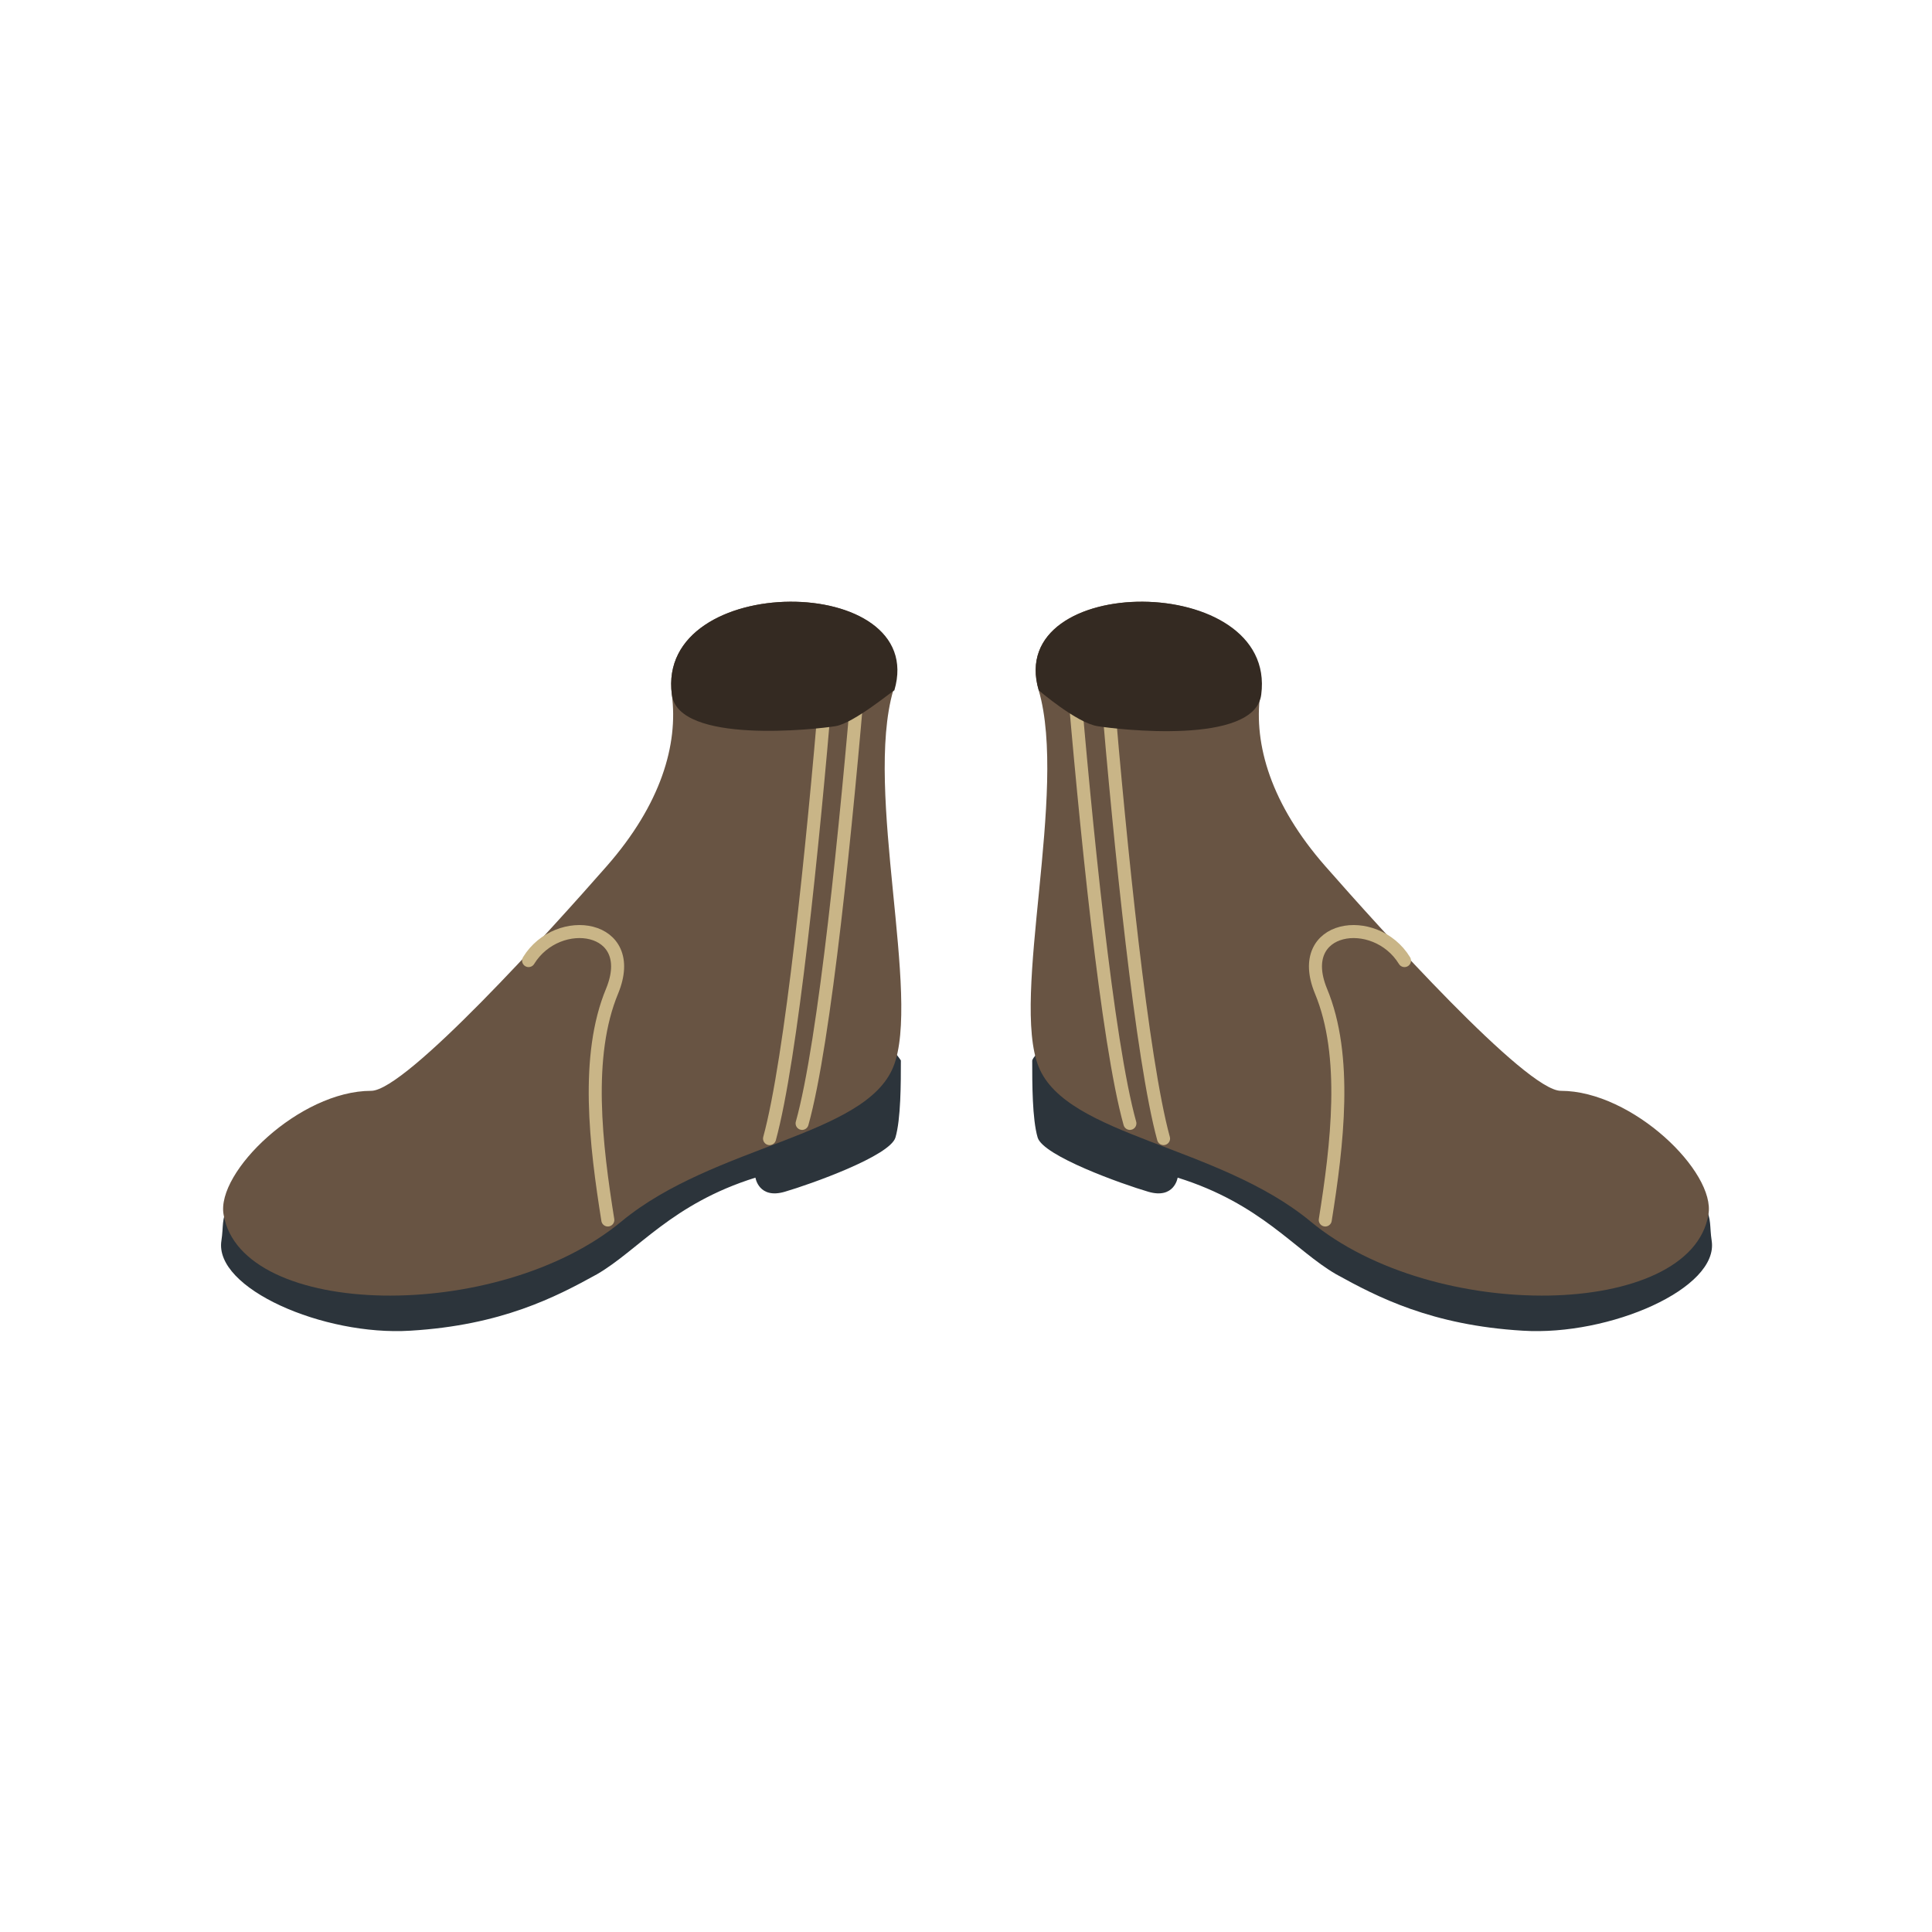 <?xml version="1.0" encoding="utf-8"?>
<!-- Generator: Adobe Illustrator 19.2.1, SVG Export Plug-In . SVG Version: 6.00 Build 0)  -->
<svg version="1.1" id="Layer_1" xmlns="http://www.w3.org/2000/svg" xmlns:xlink="http://www.w3.org/1999/xlink" x="0px" y="0px"
	 viewBox="0 0 178 178" style="enable-background:new 0 0 178 178;" xml:space="preserve">
<style type="text/css">
	.st0{fill:#2C343B;}
	.st1{fill:#685443;}
	.st2{fill:none;stroke:#C9B587;stroke-width:1.2;stroke-linecap:round;stroke-linejoin:round;stroke-miterlimit:22.926;}
	.st3{fill:#342A22;}
</style>
<g>
	<g>
		<path class="st0" d="M95.1,97.7c0,2.1,0,5.4,0.5,7.1s7.8,4.3,10.2,5c2.4,0.7,2.7-1.3,2.7-1.3c7.7,2.4,10.8,6.7,14.6,8.9
			c3.8,2.1,8.8,4.7,17.2,5.2c8,0.5,18.1-3.9,17.4-8.3c-0.2-1.3,0-2-0.6-3.1c0,0.2,0.2,0.7-0.1,0.7c-7.4,1.5-22.8,3.9-30-3.9
			c-7.7-8.3-24.2-4.6-26.8-11c-0.2-0.4-4.2,0.2-4.3-0.3C95.6,97,95.2,97.4,95.1,97.7z"/>
		<path class="st1" d="M95.7,63.6c2.7,9.3-2.6,28.3,0,34.7c2.6,6.4,16.5,7.2,25,14.2c11.4,9.5,35.1,9,36.7-0.6
			c0.7-3.9-7-11.4-13.6-11.4c-3.2,0-16.7-15-21.7-20.7s-6.6-11.2-6-15.8C117.6,52.6,92.5,52.7,95.7,63.6z"/>
		<path class="st2" d="M98.8,61.4c1.2,14.3,3.2,34.6,5.3,42.1"/>
		<path class="st2" d="M102,63.5c1.2,14.3,3.2,34.1,5.2,41.4"/>
		<path class="st2" d="M122.1,112.4c1.1-6.9,2.1-15.1-0.4-21.1c-2.5-6.1,5-7.2,7.7-2.8"/>
		<path class="st3" d="M101.1,66.9c1.8,0.3,14.5,1.8,15.1-2.9c1.5-11.4-23.7-11.3-20.5-0.4C95.7,63.6,99.2,66.6,101.1,66.9z"/>
	</g>
	<g>
		<path class="st0" d="M83,97.7c0,2.1,0,5.4-0.5,7.1s-7.8,4.3-10.2,5c-2.4,0.7-2.7-1.3-2.7-1.3c-7.7,2.4-10.8,6.7-14.6,8.9
			c-3.8,2.1-8.8,4.7-17.2,5.2c-8,0.5-18.1-3.9-17.4-8.3c0.2-1.3,0-2,0.6-3.1c0,0.2-0.2,0.7,0.1,0.7c7.4,1.5,22.8,3.9,30-3.9
			c7.7-8.3,24.2-4.6,26.8-11c0.2-0.4,4.2,0.2,4.3-0.3C82.5,97,82.8,97.4,83,97.7z"/>
		<path class="st1" d="M82.3,63.6c-2.7,9.3,2.6,28.3,0,34.7c-2.6,6.4-16.5,7.2-25,14.2c-11.4,9.5-35.1,9-36.7-0.6
			c-0.7-3.9,7-11.4,13.6-11.4c3.2,0,16.7-15,21.7-20.7s6.6-11.2,6-15.8C60.4,52.6,85.6,52.7,82.3,63.6z"/>
		<path class="st2" d="M79.2,61.4c-1.2,14.3-3.2,34.6-5.3,42.1"/>
		<path class="st2" d="M76.1,63.5c-1.2,14.3-3.2,34.1-5.2,41.4"/>
		<path class="st2" d="M56,112.4c-1.1-6.9-2.1-15.1,0.4-21.1c2.5-6.1-5-7.2-7.7-2.8"/>
		<path class="st3" d="M77,66.9c-1.8,0.3-14.5,1.7-15.1-2.9c-1.5-11.4,23.7-11.3,20.5-0.4C82.3,63.6,78.7,66.6,77,66.9z"/>
	</g>
</g>
</svg>
